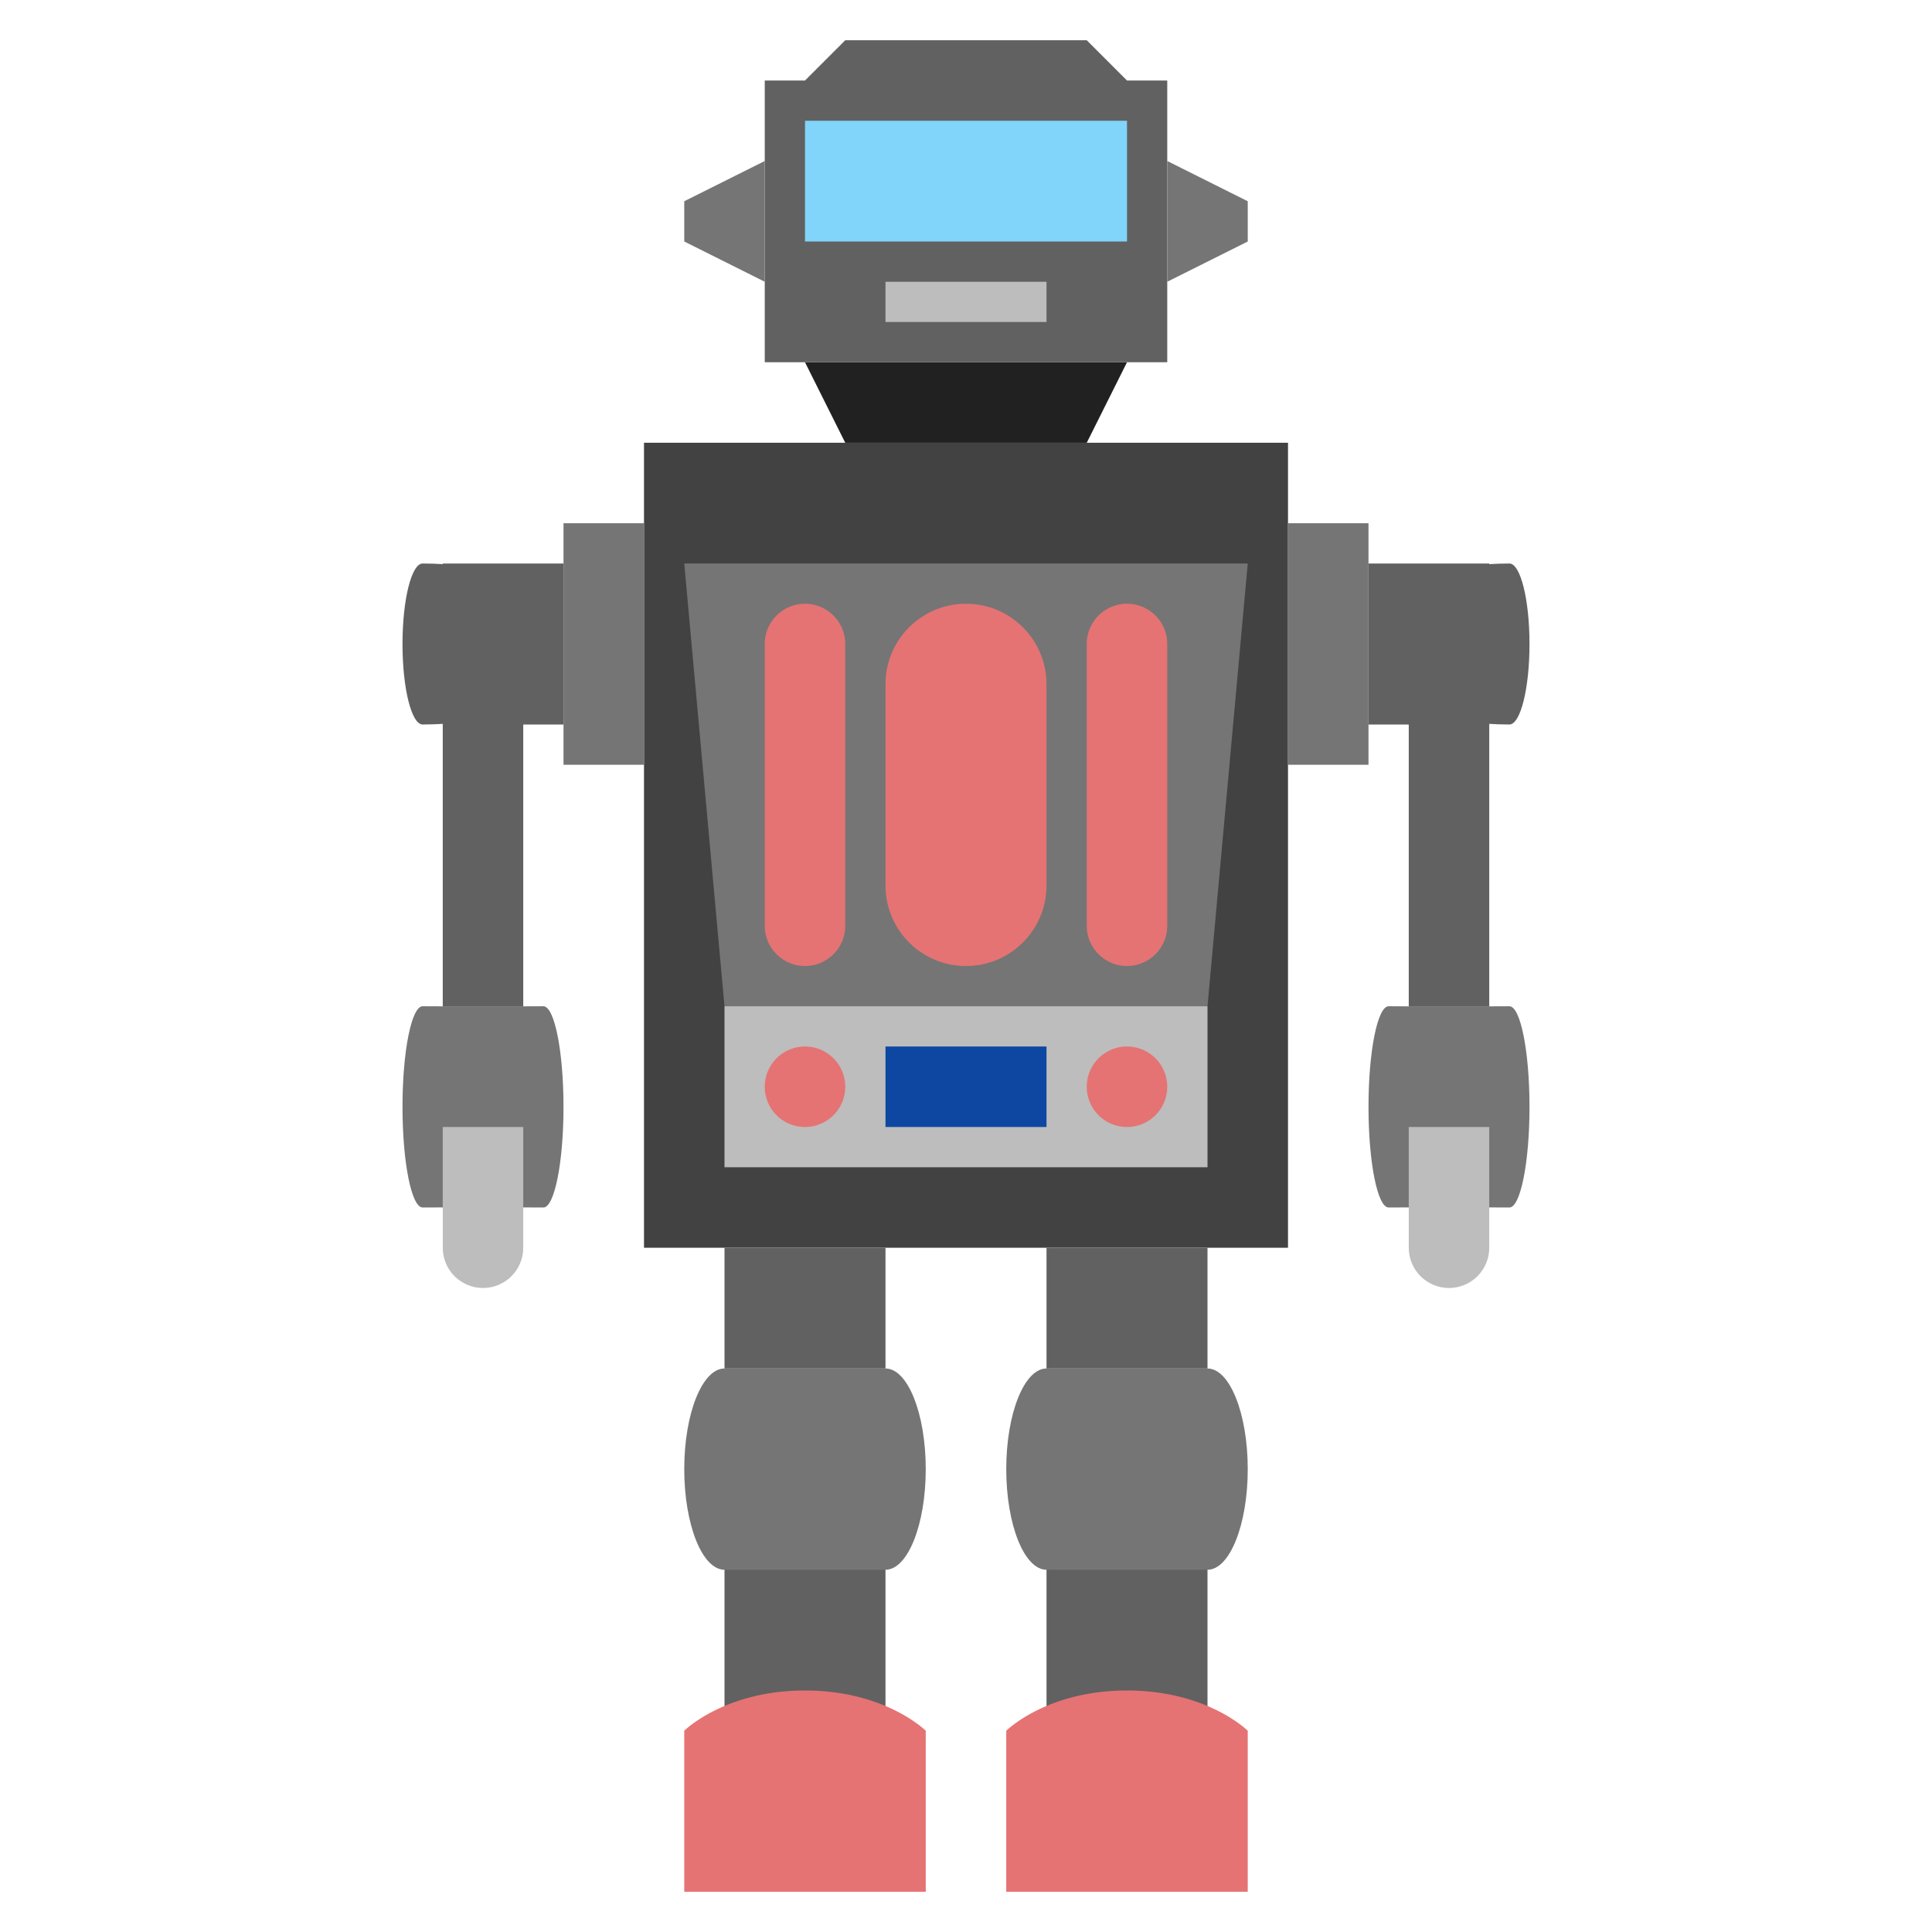 <svg xmlns="http://www.w3.org/2000/svg" width="50" height="50" viewBox="0 0 48 48"><path fill="#424242" d="M16 11H32V31H16z"/><path fill="#757575" d="M30 25L18 25 17 14 31 14z"/><path fill="#212121" d="M27 11L21 11 20 9 28 9z"/><path fill="#616161" d="M19 2H29V9H19zM18 31H22V34H18zM18 38H22V43H18zM26 31H30V34H26zM26 38H30V43H26zM35 18H37V25H35zM11 18H13V25H11zM37.5 14c-.188 0-.35.007-.5.016V14h-3v4h3v-.016C37.15 17.993 37.312 18 37.5 18c.276 0 .5-.895.5-2C38 14.895 37.776 14 37.5 14zM10.5 14c.188 0 .35.007.5.016V14h3v4h-3v-.016C10.85 17.993 10.688 18 10.5 18c-.276 0-.5-.895-.5-2C10 14.895 10.224 14 10.5 14zM28 2L20 2 21 1 27 1z"/><path fill="#81d4fa" d="M20 3H28V6H20z"/><g><path fill="#757575" d="M22 34h-4c-.552 0-1 1.119-1 2.5 0 1.381.448 2.5 1 2.5h4c.552 0 1-1.119 1-2.5C23 35.119 22.552 34 22 34zM30 34h-4c-.552 0-1 1.119-1 2.5 0 1.381.448 2.5 1 2.5h4c.552 0 1-1.119 1-2.5C31 35.119 30.552 34 30 34zM37.5 25c-.196 0-.356 0-.5.002V25h-2v.002C34.856 25 34.696 25 34.5 25c-.276 0-.5 1.119-.5 2.5 0 1.381.224 2.5.5 2.5.196 0 .356 0 .5-.002V30h2v-.002C37.144 30 37.304 30 37.5 30c.276 0 .5-1.119.5-2.5C38 26.119 37.776 25 37.5 25zM32 13H34V19H32zM14 13H16V19H14zM13.5 25c-.196 0-.356 0-.5.002V25h-2v.002C10.856 25 10.696 25 10.5 25c-.276 0-.5 1.119-.5 2.5 0 1.381.224 2.5.5 2.5.196 0 .356 0 .5-.002V30h2v-.002C13.144 30 13.304 30 13.5 30c.276 0 .5-1.119.5-2.5C14 26.119 13.776 25 13.5 25zM31 6L29 7 29 4 31 5zM19 7L17 6 17 5 19 4z"/></g><g><path fill="#bdbdbd" d="M35 28v3c0 .552.448 1 1 1s1-.448 1-1v-3H35zM11 28v3c0 .552.448 1 1 1s1-.448 1-1v-3H11zM18 25H30V29H18zM22 7H26V8H22z"/></g><g><path fill="#e57373" d="M23 47h-6v-4c0 0 1-1 3-1s3 1 3 1V47zM31 47h-6v-4c0 0 1-1 3-1s3 1 3 1V47zM24 15c-1.105 0-2 .895-2 2v5c0 1.105.895 2 2 2s2-.895 2-2v-5C26 15.895 25.105 15 24 15zM28 15c-.552 0-1 .448-1 1v7c0 .552.448 1 1 1s1-.448 1-1v-7C29 15.448 28.552 15 28 15zM20 15c-.552 0-1 .448-1 1v7c0 .552.448 1 1 1s1-.448 1-1v-7C21 15.448 20.552 15 20 15zM28 26A1 1 0 1 0 28 28 1 1 0 1 0 28 26zM20 26A1 1 0 1 0 20 28 1 1 0 1 0 20 26z"/></g><path fill="#0d47a1" d="M22 26H26V28H22z"/></svg>
